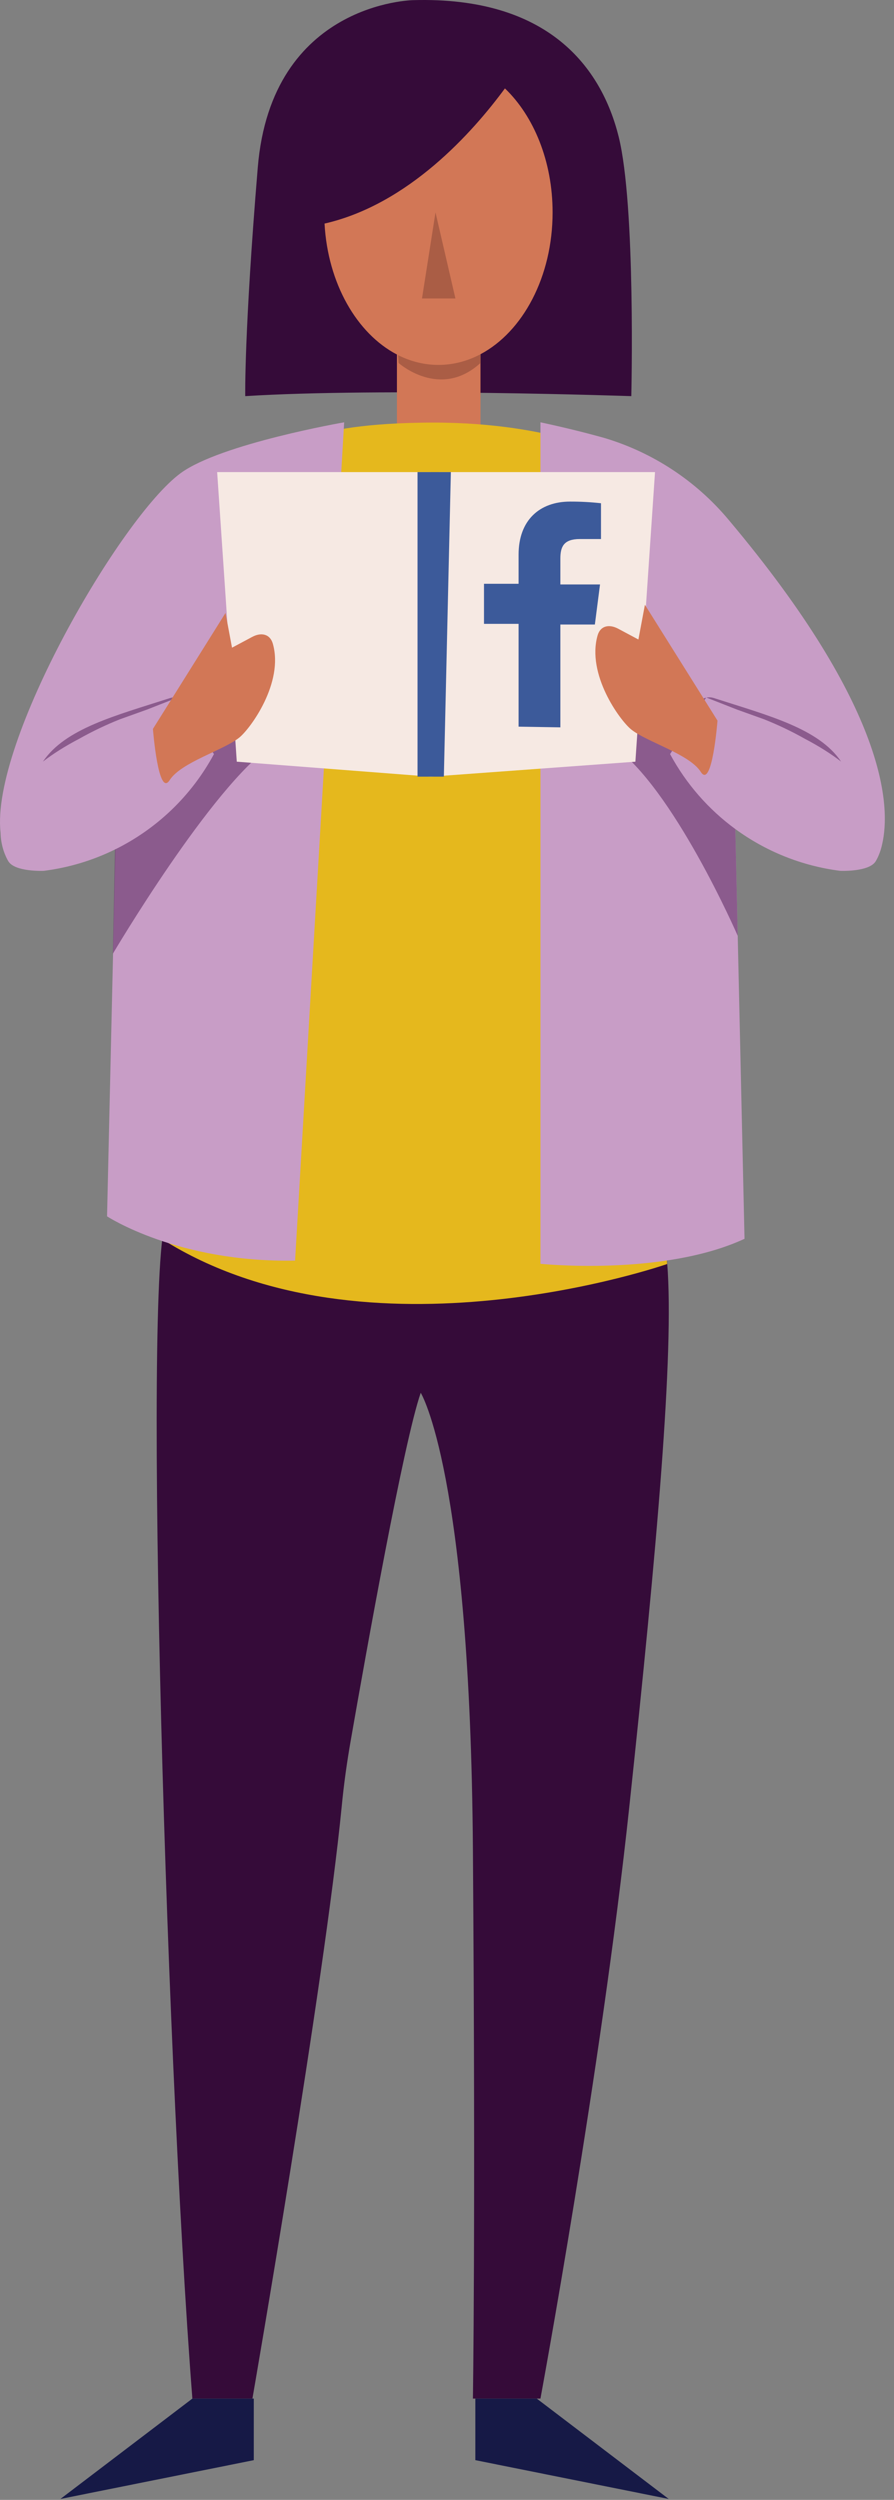 <?xml version="1.0" encoding="UTF-8"?>
<svg width="92px" height="257px" viewBox="0 0 92 257" version="1.1" xmlns="http://www.w3.org/2000/svg" xmlns:xlink="http://www.w3.org/1999/xlink">
    <rect x="0" y="0" width="92" height="257" fill="#808080" stroke="none"/>
    <!-- Generator: Sketch 54 (76480) - https://sketchapp.com -->
    <title>woman_holding_fb</title>
    <desc>Created with Sketch.</desc>
    <g id="Page-1" stroke="none" stroke-width="1" fill="none" fill-rule="evenodd">
        <g id="home" transform="translate(-448, -695)">
            <g id="quem_somos" transform="translate(193, 589)">
                <g id="woman_holding_fb" transform="translate(255, 106)">
                    <path d="M17.377,125.075 C14.577,125.075 16.947,210.015 19.797,246.585 L25.977,246.585 C25.977,246.585 33.377,203.955 35.167,185.695 C35.387,183.405 35.707,181.125 36.107,178.855 C37.677,169.855 41.547,148.205 43.297,143.185 C43.297,143.185 48.387,151.365 48.667,190.115 C48.947,228.865 48.667,246.585 48.667,246.585 L55.617,246.585 C55.617,246.585 61.877,212.745 64.747,185.875 C67.617,159.005 69.377,139.125 68.667,129.955 L68.087,121.075 L17.377,125.075 Z" id="Path" fill="#350B39" fill-rule="nonzero"></path>
                    <path d="M42.527,0.015 C42.527,0.015 27.937,0.215 26.527,17.215 C25.117,34.215 25.237,40.725 25.237,40.725 C39.237,39.845 64.967,40.725 64.967,40.725 C64.967,40.725 65.437,21.165 63.667,14.055 C61.897,6.945 56.447,-0.375 42.527,0.015 Z" id="Path" fill="#350B39"></path>
                    <path d="M49.447,36.416 L49.447,46.715 L40.847,46.715 L40.847,36.447 C36.724,34.3 33.732,29.134 33.398,22.985 C42.025,21.013 48.614,13.633 51.961,9.088 C54.932,11.934 56.867,16.583 56.867,21.835 C56.867,28.454 53.794,34.115 49.447,36.416 Z" id="Combined-Shape" fill="#D27756" fill-rule="nonzero"></path>
                    <path d="M40.965,36.508 C42.256,37.159 43.656,37.515 45.117,37.515 C46.646,37.515 48.107,37.125 49.447,36.416 L49.447,37.315 C45.277,41.125 41.017,37.315 41.017,37.315 L40.965,36.508 Z" id="Combined-Shape" fill="#AA5D45" fill-rule="nonzero"></path>
                    <path d="M28.967,46.665 C28.967,46.665 30.327,43.665 43.297,43.455 C56.477,43.205 63.237,46.945 63.237,46.945 L68.657,129.945 C68.657,129.945 37.757,140.725 16.657,127.375 L28.927,46.655 L28.967,46.665 Z" id="Path" fill="#E5B81D" fill-rule="nonzero"></path>
                    <path d="M11.881,87.307 C9.596,88.437 7.112,89.196 4.517,89.525 C4.517,89.525 1.517,89.665 0.847,88.525 C0.601,88.105 0.083,87.045 0.059,85.595 C-0.996,76.257 12.466,53.124 18.587,48.645 C22.717,45.615 35.417,43.415 35.417,43.415 L30.367,129.595 C18.307,129.835 11.017,125.045 11.017,125.045 L11.881,87.307 Z" id="Combined-Shape" fill="#C89DC6" fill-rule="nonzero"></path>
                    <path d="M90.786,86.766 C90.611,87.613 90.302,88.228 90.127,88.525 C89.457,89.665 86.457,89.525 86.457,89.525 C82.5,89.023 78.801,87.52 75.671,85.229 L76.617,127.355 C68.237,131.235 55.617,129.925 55.617,129.925 L55.617,43.415 C58.187,43.965 60.377,44.515 62.197,45.025 C67.189,46.515 71.634,49.44 74.977,53.435 C91.41,72.953 91.647,83.018 90.786,86.766 Z" id="Combined-Shape" fill="#C89DC6" fill-rule="nonzero"></path>
                    <path d="M20.128,74.569 L25.297,68.205 C25.297,68.205 33.137,73.125 27.977,76.635 C21.757,80.865 11.617,98.045 11.617,98.045 L11.834,87.33 C16.111,85.227 19.696,81.828 22.017,77.525 L20.128,74.569 Z M4.417,78.298 C5.429,77.517 6.662,76.728 8.157,75.945 C9.508,75.185 10.907,74.517 12.347,73.945 L15.137,72.945 L18.275,71.714 C18.023,71.665 17.757,71.679 17.497,71.765 C11.861,73.578 6.719,74.888 4.417,78.298 L4.417,78.298 Z M18.307,71.721 C18.796,71.826 19.223,72.167 19.417,72.665 C19.388,72.88 19.354,73.091 19.316,73.299 L18.307,71.721 Z" id="Shape" fill="#5E2962" fill-rule="nonzero" opacity="0.57"></path>
                    <polygon id="Path" fill="#F6E9E3" points="22.347 48.535 24.367 78.305 44.327 79.845 44.327 48.535"></polygon>
                    <path d="M75.67,85.229 L75.917,96.205 C75.917,96.205 69.247,80.865 63.027,76.635 C57.867,73.125 65.707,68.205 65.707,68.205 L70.438,75.208 L68.957,77.525 C70.618,80.603 72.926,83.219 75.67,85.229 L75.67,85.229 Z M72.667,71.721 L71.659,73.299 C71.62,73.091 71.587,72.88 71.557,72.665 C71.752,72.167 72.179,71.826 72.667,71.721 L72.667,71.721 Z M72.7,71.714 L75.837,72.945 L78.627,73.945 C80.067,74.517 81.467,75.185 82.817,75.945 C84.313,76.728 85.545,77.517 86.558,78.298 C84.256,74.888 79.114,73.578 73.477,71.765 C73.218,71.679 72.951,71.665 72.7,71.714 L72.7,71.714 Z" id="Shape" fill="#5E2962" fill-rule="nonzero" opacity="0.57"></path>
                    <path d="M25.957,65.475 C26.877,64.985 27.787,65.165 28.077,66.175 C29.217,70.175 25.797,74.875 24.627,75.825 C23.017,77.125 18.627,78.365 17.457,80.205 C16.287,82.045 15.737,74.935 15.737,74.935 L23.207,63.015 L23.877,66.585 L25.957,65.475 Z" id="Path" fill="#D27756"></path>
                    <polygon id="Path" fill="#F6E9E3" points="67.407 48.535 65.387 78.305 44.327 79.845 45.147 48.535"></polygon>
                    <polygon id="Path" fill="#161946" fill-rule="nonzero" points="26.117 246.585 26.117 252.915 6.217 256.905 19.797 246.585"></polygon>
                    <polygon id="Path" fill="#161946" fill-rule="nonzero" points="48.917 246.585 48.917 252.915 68.817 256.905 55.237 246.585"></polygon>
                    <path d="M63.617,64.635 C62.697,64.145 61.787,64.315 61.497,65.325 C60.357,69.325 63.767,74.025 64.947,74.985 C66.557,76.285 70.947,77.515 72.117,79.355 C73.287,81.195 73.837,74.085 73.837,74.085 L66.367,62.175 L65.697,65.745 L63.617,64.635 Z" id="Path" fill="#D27756"></path>
                    <polygon id="Path" fill="#AA5D45" fill-rule="nonzero" points="44.817 21.835 43.427 30.685 46.867 30.685"></polygon>
                    <polygon id="Path" fill="#3C5A9A" points="42.967 48.535 46.397 48.535 45.677 79.845 42.967 79.845"></polygon>
                    <path d="M57.667,74.775 L57.667,64.205 L61.217,64.205 L61.747,60.085 L57.667,60.085 L57.667,57.415 C57.667,56.225 57.997,55.415 59.667,55.415 L61.847,55.415 L61.847,51.735 C60.791,51.619 59.73,51.562 58.667,51.565 C55.527,51.565 53.367,53.485 53.367,57.015 L53.367,60.015 L49.807,60.015 L49.807,64.135 L53.367,64.135 L53.367,74.705 L57.667,74.775 Z" id="Path" fill="#3C5A9A" fill-rule="nonzero"></path>
                </g>
            </g>
        </g>
    </g>
</svg>